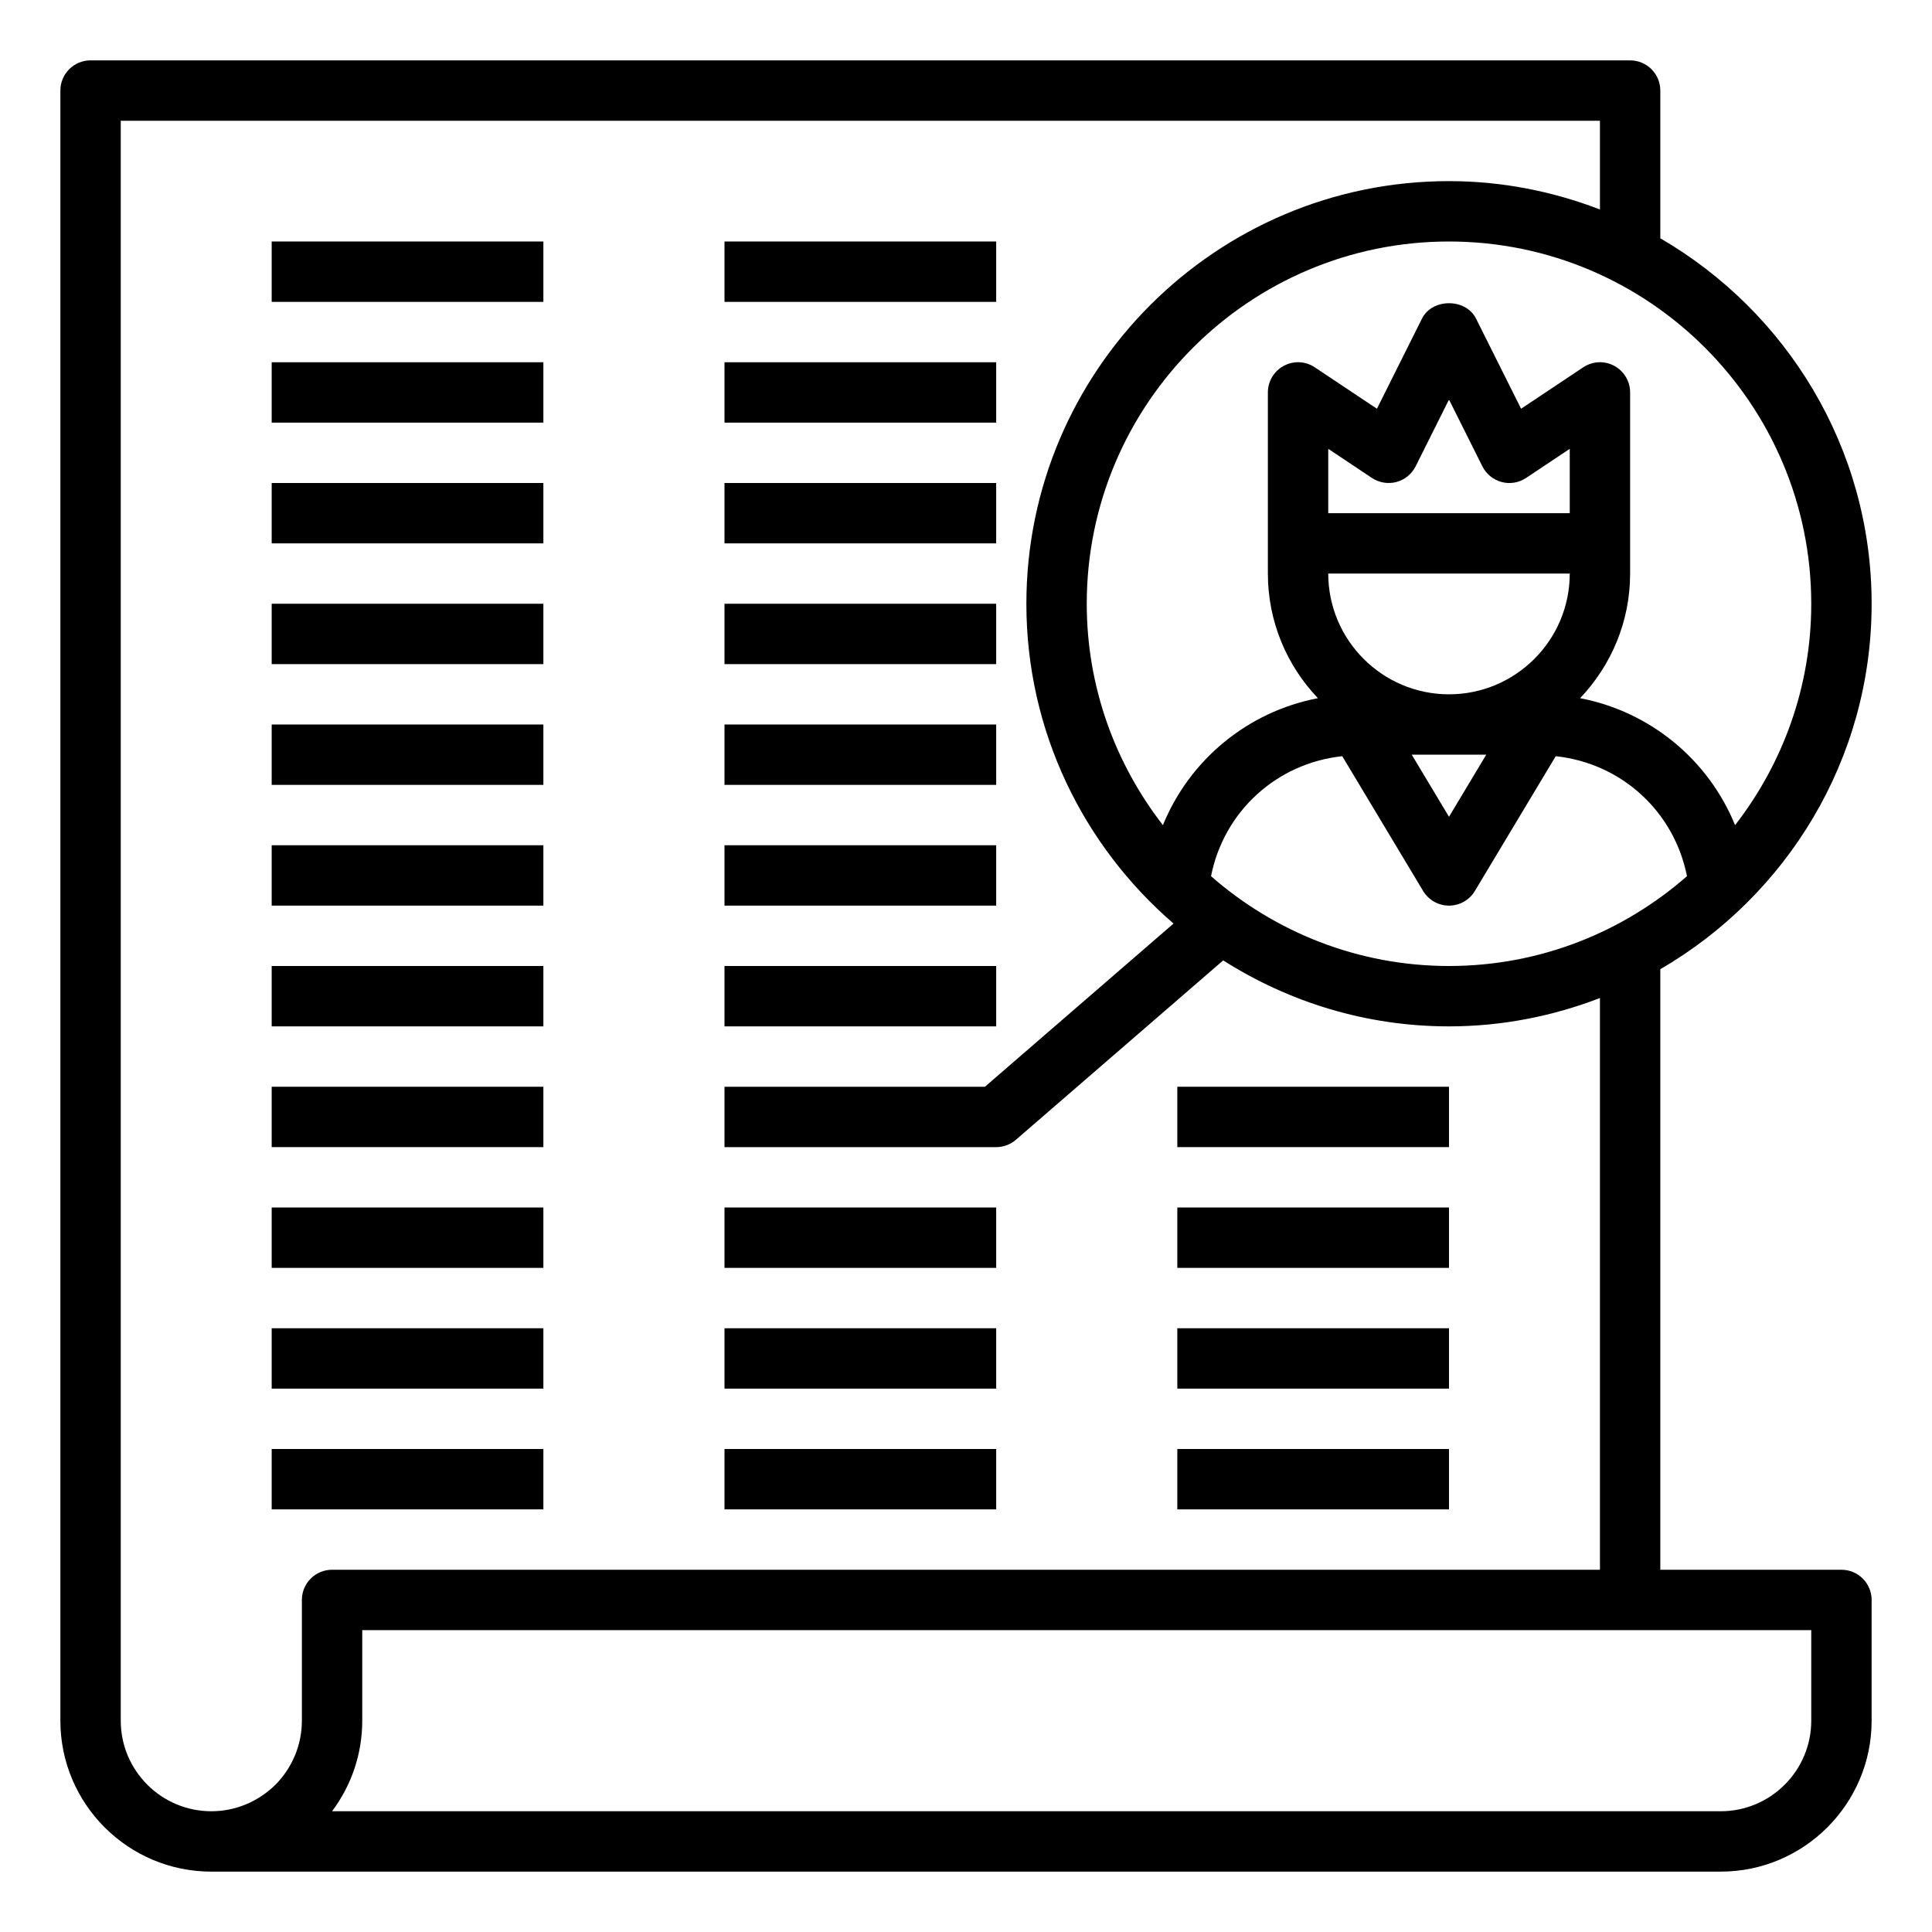 <?xml version="1.0" encoding="utf-8"?>
<!-- Generator: Adobe Illustrator 16.0.0, SVG Export Plug-In . SVG Version: 6.00 Build 0)  -->
<!DOCTYPE svg PUBLIC "-//W3C//DTD SVG 1.1//EN" "http://www.w3.org/Graphics/SVG/1.1/DTD/svg11.dtd">
<svg version="1.1" id="Layer_1_1_" xmlns="http://www.w3.org/2000/svg" xmlns:xlink="http://www.w3.org/1999/xlink" x="0px" y="0px"
	 width="512px" height="512px" viewBox="0 0 512 512" enable-background="new 0 0 512 512" xml:space="preserve">
<path d="M496,160c0-41.344-22.584-77.447-56-96.848V24c0-4.424-3.585-8-8-8H24c-4.416,0-8,3.576-8,8v432c0,22.057,17.943,40,40,40
	h400c22.056,0,40-17.943,40-40v-32c0-4.424-3.584-8-8-8h-48V256.848C473.416,237.448,496,201.344,496,160L496,160z M320.936,232.2
	c3.384-17.16,17.384-29.944,34.776-31.8l21.432,35.72c1.44,2.4,4.048,3.88,6.856,3.88c2.808,0,5.416-1.479,6.855-3.88l21.432-35.72
	c17.393,1.855,31.393,14.64,34.776,31.8C430.176,246.976,408.144,256,384,256C359.856,256,337.824,246.976,320.936,232.2z M416,152
	c0,17.648-14.353,32-32,32c-17.648,0-32-14.352-32-32H416z M416,136h-64v-17.056l11.56,7.712c1.904,1.264,4.28,1.664,6.496,1.08
	c2.216-0.592,4.072-2.104,5.104-4.16l8.84-17.688l8.84,17.688c1.023,2.056,2.888,3.561,5.104,4.16c2.225,0.6,4.584,0.192,6.496-1.08
	L416,118.944V136z M393.872,200L384,216.456L374.128,200H393.872z M480,160c0,22.104-7.585,42.433-20.185,58.672
	c-7.072-17.319-22.439-30.063-41.072-33.647C426.936,176.416,432,164.8,432,152v-8v-40c0-2.952-1.624-5.664-4.225-7.056
	c-2.6-1.4-5.752-1.24-8.208,0.4l-16.464,10.976L391.16,84.424c-2.712-5.424-11.601-5.424-14.313,0l-11.944,23.896L348.44,97.344
	c-2.464-1.641-5.615-1.801-8.208-0.4C337.624,98.336,336,101.048,336,104v40v8c0,12.8,5.063,24.416,13.256,33.024
	c-18.632,3.584-34,16.328-41.072,33.647C295.584,202.432,288,182.104,288,160c0-52.936,43.063-96,96-96
	C436.936,64,480,107.064,480,160L480,160z M480,456c0,13.232-10.769,24-24,24H88c5.191-6.936,8-15.279,8-24v-24h384V456z M424,416
	H88c-4.416,0-8,3.576-8,8v32c0,6.36-2.504,12.408-6.977,16.944C68.408,477.496,62.36,480,56,480c-13.232,0-24-10.768-24-24V32h392
	v23.513C411.56,50.728,398.104,48,384,48c-61.761,0-112,50.24-112,112c0,33.864,15.168,64.2,39,84.752L261.016,288H192v16h72
	c1.92,0,3.784-0.695,5.231-1.952l54.929-47.535C341.496,265.528,361.984,272,384,272c14.104,0,27.56-2.728,40-7.512V416z"/>
<path d="M72,64h72v16H72V64z"/>
<path d="M192,64h72v16h-72V64z"/>
<path d="M72,96h72v16H72V96z"/>
<path d="M192,96h72v16h-72V96z"/>
<path d="M72,128h72v16H72V128z"/>
<path d="M192,128h72v16h-72V128z"/>
<path d="M72,160h72v16H72V160z"/>
<path d="M192,160h72v16h-72V160z"/>
<path d="M72,192h72v16H72V192z"/>
<path d="M192,192h72v16h-72V192z"/>
<path d="M72,224h72v16H72V224z"/>
<path d="M192,224h72v16h-72V224z"/>
<path d="M72,256h72v16H72V256z"/>
<path d="M192,256h72v16h-72V256z"/>
<path d="M72,288h72v16H72V288z"/>
<path d="M312,288h72v16h-72V288z"/>
<path d="M72,320h72v16H72V320z"/>
<path d="M192,320h72v16h-72V320z"/>
<path d="M312,320h72v16h-72V320z"/>
<path d="M72,352h72v16H72V352z"/>
<path d="M192,352h72v16h-72V352z"/>
<path d="M312,352h72v16h-72V352z"/>
<path d="M72,384h72v16H72V384z"/>
<path d="M192,384h72v16h-72V384z"/>
<path d="M312,384h72v16h-72V384z"/>
</svg>
